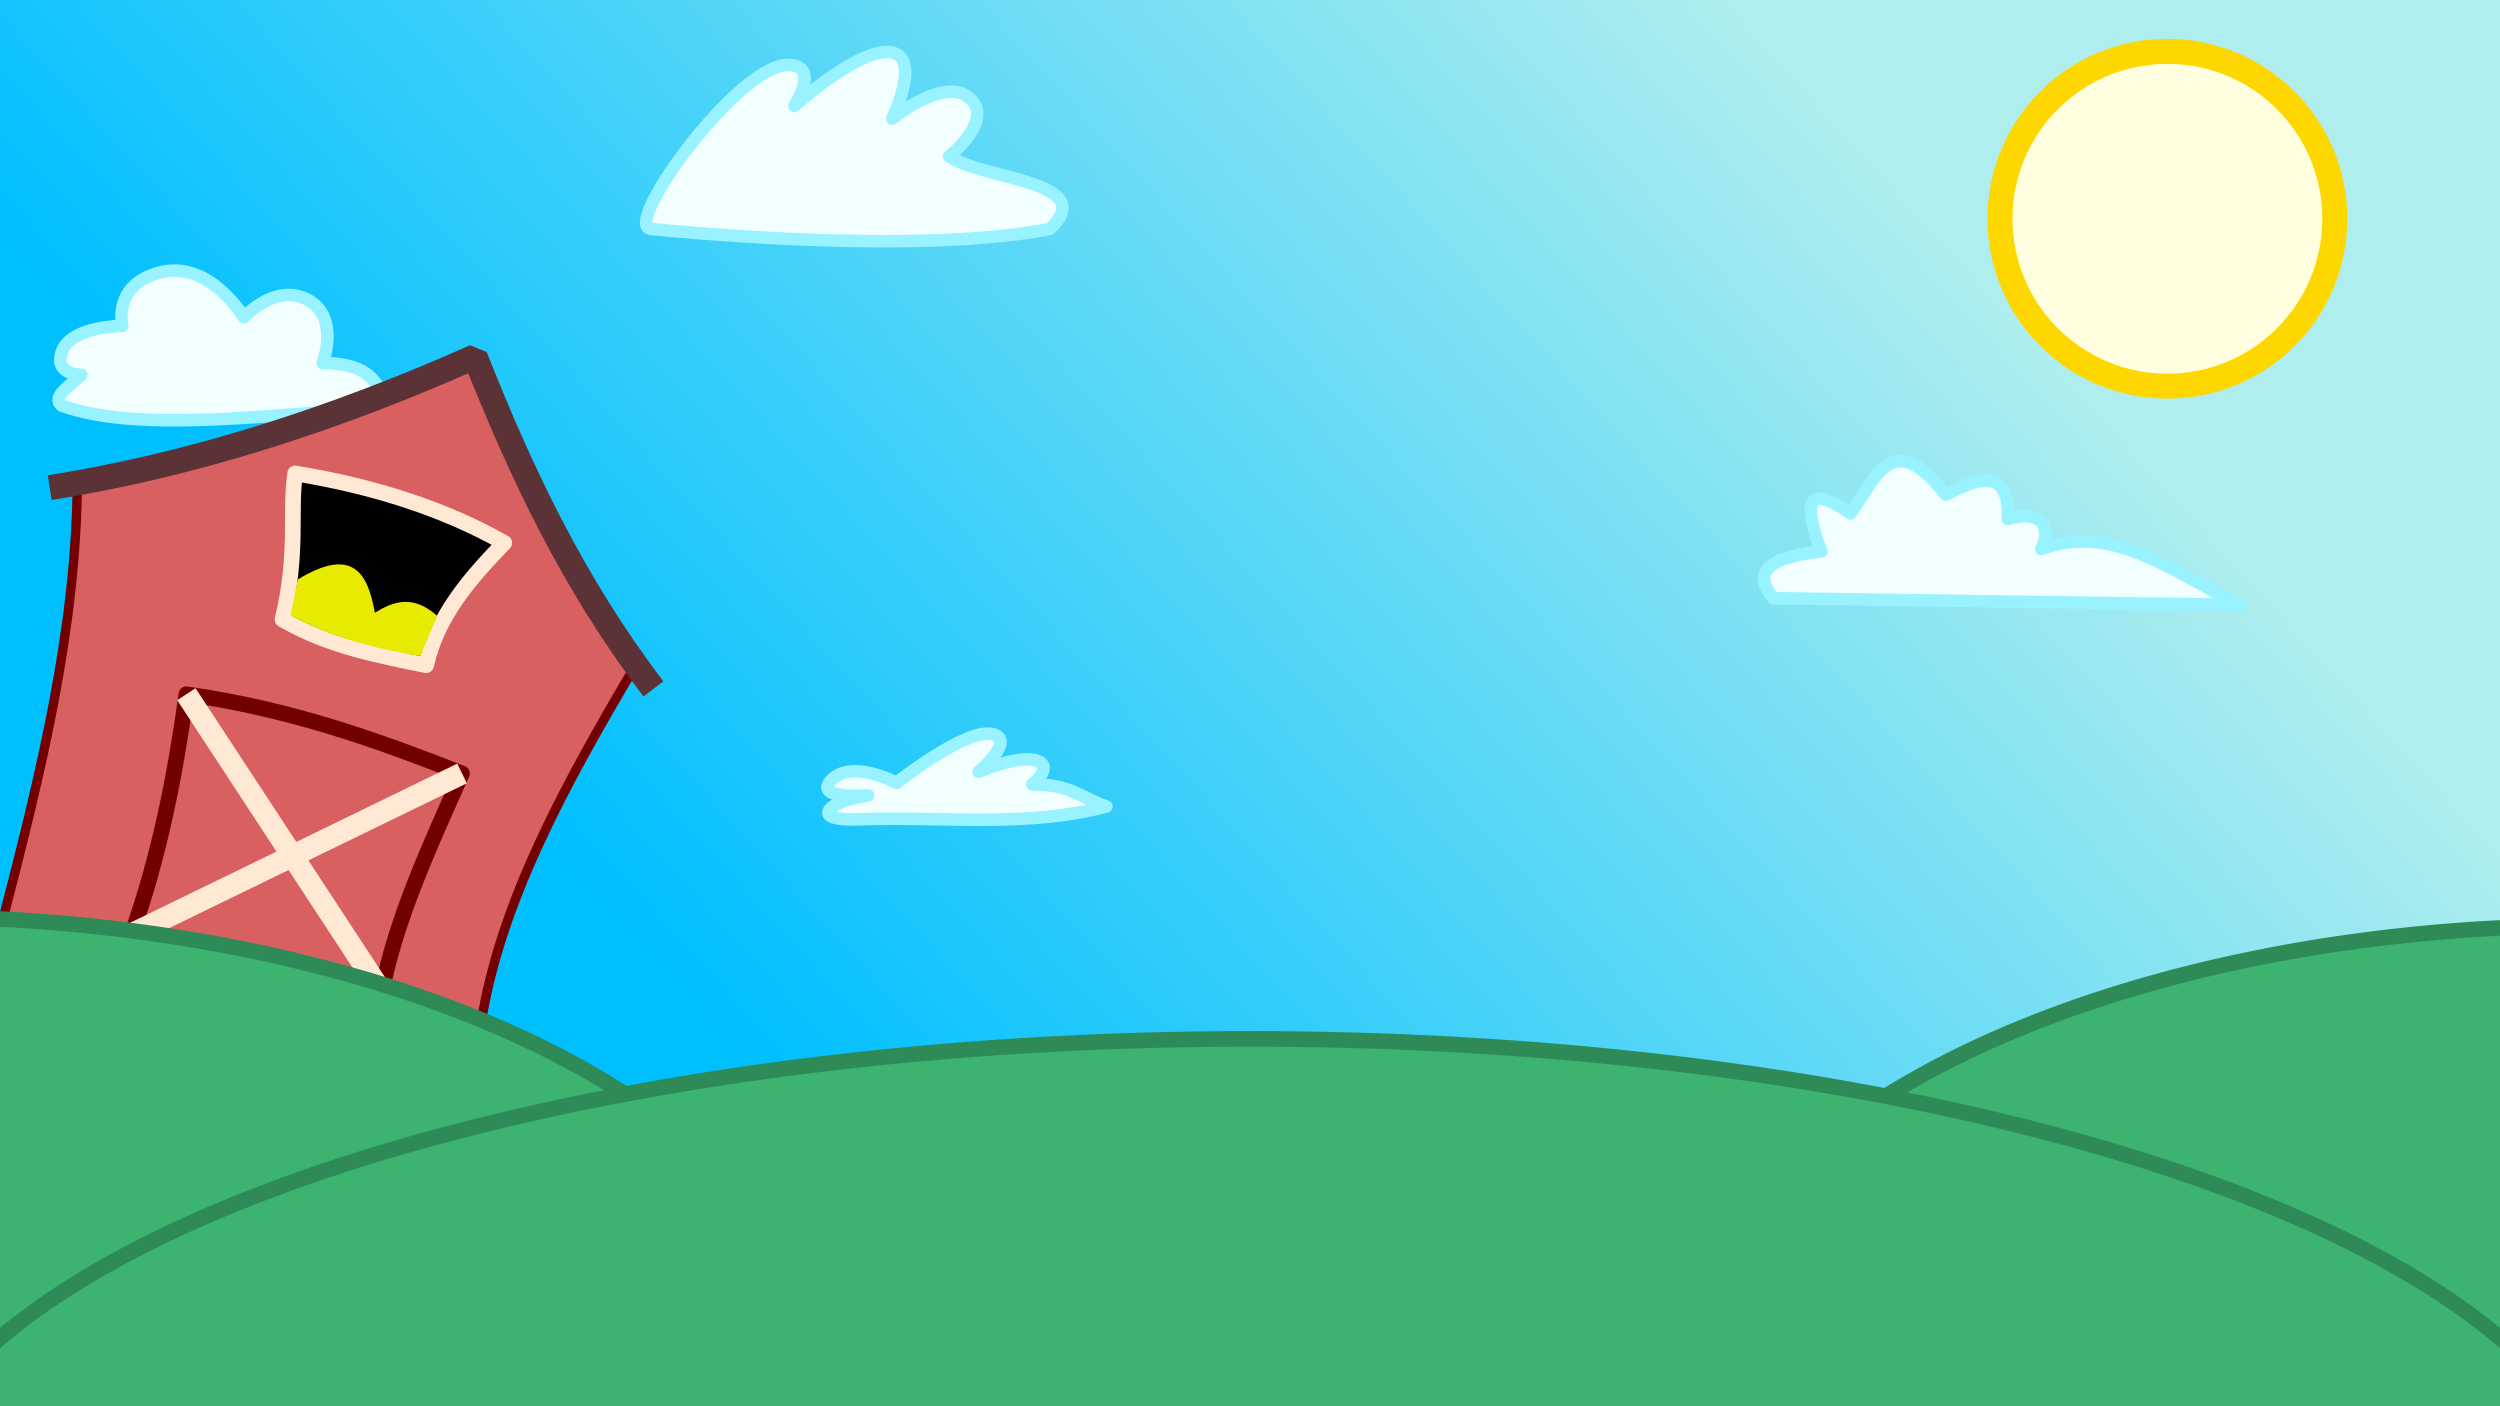 <svg xmlns="http://www.w3.org/2000/svg" xmlns:xlink="http://www.w3.org/1999/xlink" width="800" height="450" viewBox="0 0 211.667 119.062"><rect x="0" y="0" width="211.667" height="119.062" fill="#808080" stroke="none"/><defs><linearGradient id="a"><stop offset="0" stop-color="#00bfff"/><stop offset="1" stop-color="#afeeee"/></linearGradient><linearGradient xlink:href="#a" id="b" x1="72.775" y1="102.261" x2="168.29" y2="16.803" gradientUnits="userSpaceOnUse" gradientTransform="matrix(.956 0 0 .943 2.892 2.674)"/></defs><g><path fill="url(#b)" d="M0 0h211.667v119.063h-211.667z"/><path d="M27.451 43.278l14.505 4.205-4.299 10.253-12.568-4.016z" fill="#d96060" fill-rule="evenodd" stroke="#000" stroke-width=".265"/></g><circle cx="183.507" cy="18.521" r="14.174" fill="#ffffe0" stroke="#ffd700" stroke-width="2.117" stroke-linecap="round" stroke-linejoin="round"/><g fill="#f1ffff" fill-rule="evenodd" stroke="#98f2ff" stroke-width="1.058" stroke-linejoin="round"><path d="M150.151 50.649l39.593.567c-5.506-2.546-10.747-7.053-16.914-4.725.768-1.5.452-3.443-2.834-2.567.288-5.809-4.864-1.993-5.293-2.064-4.57-5.901-5.998-1.116-8.032 1.606-3.585-2.539-4.125-1.104-2.457 3.213-5.315.603-5.57 2.126-4.063 3.969z"/><path d="M5.212 34.338c6.398 2.324 17.267.833 28.264.067-1.812-1.325-1.331-3.615-6.147-3.675 0 0 1.47-3.875-1.27-5.345-2.74-1.47-5.412 1.47-5.412 1.47s-2.873-4.811-7.016-3.809c-4.143 1.002-3.274 4.544-3.274 4.544s-4.209 0-5.078 2.071c-.869 2.071 1.604 2.071 1.604 2.071-.916.901-2.57 1.87-1.67 2.606z"/><path d="M55.101 19.39c4.953.457 22.899 2.079 33.781 0 4.307-4.059-5.53-4.141-8.524-6.147 0 0 3.875-3.074 1.737-4.944-2.138-1.871-6.548 1.737-6.548 1.737s2.539-5.212-.134-5.613c-2.673-.401-8.152 4.544-8.152 4.544s2.275-3.438-.535-3.475c-4.183-.054-14.1 13.561-11.626 13.898z"/><path d="M73.365 69.35c6.783-.189 13.642.695 20.312-1.069-2.016-.664-2.955-1.886-6.281-1.871 0 0 1.871-1.47.401-2.005-1.47-.535-4.944.935-4.944.935s3.341-2.806 1.069-3.207c-2.272-.401-8.018 4.143-8.018 4.143s-3.742-2.005-5.479-.267c-1.737 1.737 3.074 1.336 3.074 1.336s-2.94.401-3.341 1.336c-.401.935 3.207.668 3.207.668z"/></g><g><path d="M40.759 86.456c1.682-10.291 7.207-20.261 13.096-30.201-5.716-8.452-9.649-17.26-13.631-26.059-10.593 4.062-21.331 7.98-33.676 10.29-.04 12.656-3.099 24.977-6.281 37.284z" fill="#d96060" fill-rule="evenodd" stroke="#730000" stroke-width=".794" stroke-linejoin="round"/><path d="M4.209 41.287c12.098-1.925 24.095-5.783 36.015-11.092 3.821 9.662 8.274 19.175 15.101 28.13" stroke="#5b3337" stroke-width="2.117" stroke-linejoin="bevel" fill="none"/><path d="M11.15 79.092c2.35-6.649 3.69-13.452 4.63-20.316 8.884 1.265 16.197 3.912 23.34 6.709-2.755 6.174-5.604 12.347-6.804 18.521z" stroke="#730000" stroke-width="1.323" stroke-linejoin="round" fill="none"/><path d="M32.317 84.005l-16.536-25.23" stroke="#ffe9d5" stroke-width="1.852" stroke-linejoin="round" fill="none"/><path d="M11.15 79.092l27.97-13.607" stroke="#ffe9d5" stroke-width="1.852" fill="none"/><path d="M23.921 52.446c3.819 2.231 7.995 3.031 12.161 3.875.935-4.202 3.739-7.394 6.615-10.357-5.079-2.875-11.025-4.786-17.707-5.88-.482 3.244.293 6.661-1.069 12.361z" fill="#000001" fill-rule="evenodd" stroke="#ffe9d5" stroke-width="1.323" stroke-linejoin="round"/><path d="M25.214 49.059c4.677-2.843 5.928-.507 6.524 2.818 1.582-.974 3.23-1.558 5.279.267l-1.437 3.408c-4.086-.682-7.839-1.731-10.982-3.451z" fill="#e8ea00" fill-rule="evenodd"/></g><g fill="#3cb371" stroke="#2e8b57" stroke-width="1.323" stroke-linecap="round" stroke-linejoin="round"><path d="M142.025 118.063a77.241 39.69 0 0 1 77.241-39.69v39.69z"/><path d="M-69.642 117.307a77.241 39.69 0 0 1 77.241-39.69v39.69z" transform="scale(-1 1)"/></g><path d="M221.042-129.831a115.209 41.872 0 0 1-57.604 36.262 115.209 41.872 0 0 1-115.209 0 115.209 41.872 0 0 1-57.604-36.262" transform="scale(1 -1)" fill="#3cb371" stroke="#2e8b57" stroke-width="1.323" stroke-linecap="round" stroke-linejoin="round"/></svg>